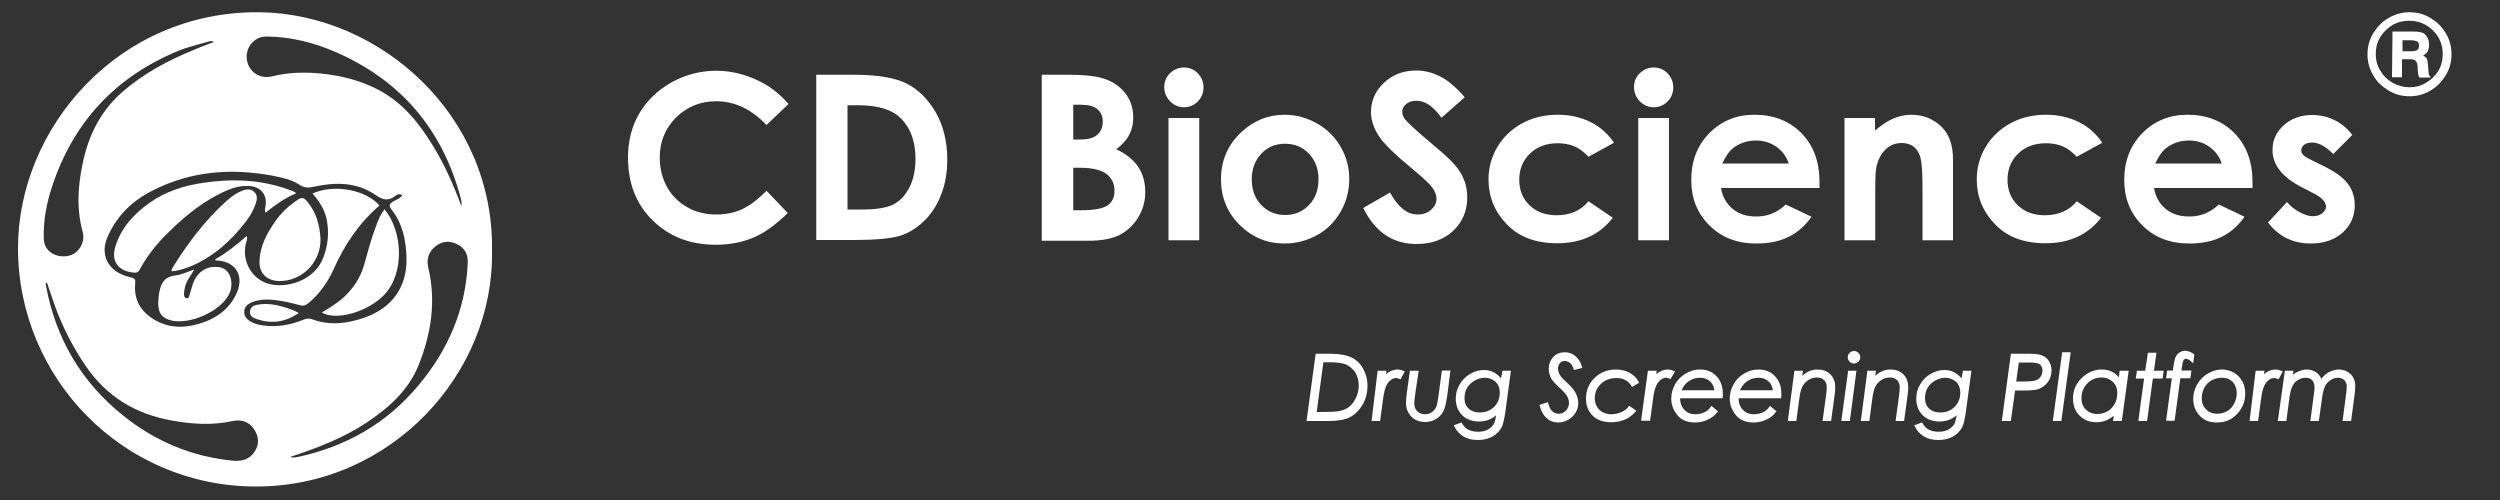<?xml version="1.0" encoding="utf-8"?>
<!-- Generator: Adobe Illustrator 23.0.0, SVG Export Plug-In . SVG Version: 6.00 Build 0)  -->
<svg version="1.1"  xmlns="http://www.w3.org/2000/svg" xmlns:xlink="http://www.w3.org/1999/xlink" x="0px" y="0px"
	 viewBox="0 0 1000 200" style="enable-background:new 0 0 1000 200;" xml:space="preserve">
<rect x="0" y="0" width="1000" height="200" fill="#333333" stroke="none"/>
<style type="text/css">
	.st0{fill:#fff;}
	.st1{fill:#fff;stroke:#fff;stroke-miterlimit:10;}
</style>
<g>
	<g>
		<g>
			<path class="st0" d="M980.6,21.7c0,3-0.7,5.8-2.3,8.4s-3.5,4.6-6.1,6.1c-2.6,1.6-5.4,2.3-8.4,2.3s-5.8-0.7-8.4-2.3
				s-4.7-3.5-6.1-6.1c-1.6-2.6-2.3-5.4-2.3-8.4s0.7-5.8,2.3-8.4s3.5-4.6,6.1-6.1s5.4-2.3,8.4-2.3s5.8,0.7,8.4,2.3s4.6,3.5,6.1,6.1
				C979.9,15.9,980.6,18.7,980.6,21.7z M977.1,21.7c0-3.7-1.2-6.8-3.9-9.5c-2.6-2.6-5.8-3.9-9.5-3.9s-6.8,1.2-9.5,3.9
				s-3.9,5.8-3.9,9.3c0,2.5,0.5,4.6,1.8,6.7c1.2,2.1,2.8,3.7,4.9,4.9c2.1,1.2,4.4,1.8,6.7,1.8c2.5,0,4.6-0.5,6.7-1.8
				c2.1-1.2,3.7-2.8,4.9-4.7C976.6,26.2,977.1,24,977.1,21.7z M957,12.6h8.1c1.8,0,3,0.2,3.9,0.5s1.4,1.1,1.9,1.8s0.7,1.8,0.7,3
				c0,1.1-0.2,1.8-0.5,2.5s-0.9,1.2-1.8,1.8c0.7,0.4,1.1,0.9,1.4,1.2c0.2,0.5,0.4,1.2,0.5,2.5c0.2,2.3,0.2,3.7,0.4,4
				c0.2,0.4,0.4,0.7,0.7,1.1h-4.6c-0.2-0.5-0.4-0.9-0.4-1.2s-0.2-0.9-0.2-1.8c0-1.6-0.2-2.6-0.4-3s-0.4-0.7-0.7-0.9
				s-1.1-0.4-1.9-0.4h-3.3v7.2h-4L957,12.6L957,12.6z M961,16.1v4.4h3.3c1.2,0,2.1-0.2,2.6-0.5s0.7-0.9,0.7-1.8
				c0-0.7-0.2-1.4-0.7-1.6s-1.2-0.5-2.6-0.5H961z"/>
		</g>
	</g>
	<g>
		<path class="st0" d="M196.8,100.3c0.9,49.1-40.3,94.3-94.3,94.3c-53,0.1-95.3-43.1-95.3-95.4c0-47.8,40-95,96.9-94.3
			C152,5.6,197.7,46,196.8,100.3z M151.8,82.2c-8.3,7.1-14.1,15.9-18.4,25.6c-2.4,5.2-5.6,9.8-10.1,13.5c-1,0.8-1.9,1.2-3.2,0.8
			c-2.7-0.7-5.4-1.4-8.1-1.8c-3.8-0.6-7.7-0.9-11.5,0.7c-1.5,0.7-2.7,1.7-2.8,3.6c-0.1,1.8,0.9,3,2.3,3.9c1.7,1,3.5,1.5,5.5,1.7
			c5.4,0.7,10.6-0.2,15.6-2.2c1.2-0.5,2.3-0.8,3.7-0.3c7.1,2.6,14.1,1.8,21.1-0.7c11.1-3.9,17-12.4,16.7-23.9
			c-0.2-6.9-1.5-13.6-6-19.3c-1.3-1.7-0.7-2.4,0.8-3.3c1.2-0.7,2.6-1,3.5-2.4c-1.1-0.7-2-0.4-2.7,0.2c-2.9,2.3-5.1,1.7-8.1-0.4
			c-7.5-5.1-16-5.1-24.6-3.2c-2.1,0.5-3.8,0.5-5.7-0.8c-2.1-1.4-4.5-2.2-7-2.8c-4.3-1.1-8.8-1.7-13.2-2.1
			c-14.4-1.2-27.9,1.3-40.6,8.3c-7.2,4-12.7,9.9-16,17.5c-3,6.8,0,13.2,7.1,15.5c0.8,0.3,1.6,0.5,2.4,0.7c1.2,0.3,1.7,0.6,1.6,2.2
			c-0.6,5.8,1.5,10.5,6.3,13.8c5.8,4.1,12.3,4.5,18.9,2.6c7-2,12.7-5.9,15.6-12.9c2.7-6.7-0.8-12.1-8.1-12.5c-0.3,0-0.7,0.2-0.7-0.5
			c4.5-2.5,8.5-5.8,12.6-9.3c0.4,1.4-0.2,2.3-0.4,3.2c-1.6,7,2.5,14.2,9.4,16s18-1.2,21.6-10.5c1.9-4.9,2.4-10,1.4-15.2
			c-0.8-4.1-3-7.4-5.7-10.5C133.4,73.6,146.1,75.7,151.8,82.2z M184.6,82.6c0-0.6,0-1.2,0-1.7c-0.1-0.7-0.2-1.3-0.4-2
			C176.8,51.4,160.1,32,134,20.7c-8.6-3.7-17.7-6-27.3-6.1c-1.6,0-3,0.3-4.3,1.2c-3.4,2.2-4.6,6.4-3.1,10.1s5.4,5.7,9.7,4.6
			c6.4-1.6,12.9-1.7,19.3-1.1c8,0.8,15.8,2.7,23,6.5c9.8,5.1,16.4,13.4,22,22.6C177.9,66,181.5,74.2,184.6,82.6z M116,182.8
			c1.4,0.4,2.4,0.1,3.5-0.1c19.2-4.2,35.4-13.5,48-28.7c11.8-14.1,18.7-30.2,19.6-48.6c0.2-3.5-1.1-6.2-4.2-7.7
			c-3-1.5-6.1-1.3-8.8,0.9c-2.6,2.1-3.6,5.1-2.8,8.4c3.2,13.4,1.2,26.4-3.8,38.9c-4.1,10.3-12.1,17.3-21.1,23.3
			C137.1,175.3,126.9,179.2,116,182.8z M18.8,113.1c-0.1,0-0.3,0-0.4,0c0,0.3-0.2,0.5-0.1,0.7c3.8,21.2,14,38.8,30.8,52.3
			c12.9,10.4,27.6,16.6,44.3,18.2c3.8,0.3,6.7-0.8,8.6-3.9c1.8-2.9,1.5-5.9-0.3-8.6c-2-3.2-5.3-4.1-8.6-3.4
			c-8.2,1.8-16.2,1.3-24.4-0.2c-14.6-2.6-26.3-9.7-34.6-22.1c-4.9-7.2-8.9-15-11.9-23.1C21,119.8,20,116.4,18.8,113.1z M85.6,16.8
			c-0.9-0.6-1.5-0.3-2.1-0.2c-4,1.2-8.2,2.1-12.1,3.7C46.2,30.7,29.3,48.8,20.8,74.7c-2.2,6.7-3.5,13.5-3.3,20.7
			c0.1,2.3,0.9,4.1,2.7,5.5c2.6,2,6.8,2.2,9.5,0.5s4.3-5.4,3.4-8.6c-2.5-8.9-2-17.7-0.2-26.6c2.2-11.3,6.9-21.3,15.7-29.1
			c8.7-7.7,18.7-13,29.3-17.3C80.4,18.7,83,17.8,85.6,16.8z"/>
		<path class="st0" d="M106.2,85.1c-0.5-1.2-0.1-1.8,0-2.6c0.8-4.5-1.8-7.8-6.4-8.1c-3.1-0.2-6,0.5-8.9,1.7
			C81.8,80,74.3,86.1,67.3,93c-4.5,4.4-8.4,9.2-11.4,14.8c-0.6,1.2-1.4,1.4-2.7,1.2c-5.9-0.6-8.8-4.5-7.1-10.2
			C48.4,91.1,53.6,85.5,60,81s13.8-6.8,21.4-7.9c11.6-1.7,23.1-1.3,34.2,2.8c0.9,0.3,2,0.6,2.9,1.4C114,79.2,110,82,106.2,85.1z"/>
		<path class="st0" d="M128.2,95.6c0.2,9.3-7.5,17-16.6,16.8c-5-0.1-8.1-3.2-7.8-8.3c0.3-5.9,3.1-11,6.4-15.7
			c2.4-3.4,5.4-6.2,8.9-8.5c1.5-1,2.4-0.9,3.6,0.5C126.6,84.9,127.9,90.2,128.2,95.6z"/>
		<path class="st0" d="M153.8,83.7c7.2,8.7,8.2,25.3,0,34.1c-6.4,6.8-19.2,10.7-25.1,7.2c3.1-1.8,6.1-3.7,8.7-6
			c3.9-3.6,6.7-7.8,8.2-12.9c1.5-5.3,2.9-10.7,4.9-15.9C151.3,87.9,152.3,85.7,153.8,83.7z"/>
		<path class="st0" d="M77.7,107.8c-1.5,2.7-3.5,4.9-3.9,8c-0.1,0.6-0.2,1.2-0.2,1.7c0,0.8,0.1,1.7,1,1.8c1,0.1,1.1-0.8,1.3-1.5
			c0.6-2,1-3.9,1.9-5.8c1.9-3.7,5.2-5.6,9.3-5.2c2.6,0.2,4.3,1.7,5.1,4.2c0.7,2.5,0.4,4.9-0.8,7.1c-3.6,6.6-15.5,11.8-22.8,10.1
			c-3.7-0.9-5.2-2.7-5.3-6.6c0-1.4,0.1-2.7,0.3-4c0.6-3.8,1.8-6.8,6.4-7.4C72.7,109.9,75.2,108.6,77.7,107.8z"/>
		<path class="st0" d="M68.6,108.5c0-0.9,0.4-1.4,0.8-2c6-9.6,12.8-18.6,21.3-26.2c1.8-1.6,3.7-3,5.9-3.9c1.7-0.7,3.5-1.1,5,0.3
			c1.6,1.4,1.2,3.3,0.6,5c-0.9,2.6-2.3,4.9-3.9,7c-6,7.8-13.1,14.1-22.2,17.9C73.7,107.5,71.2,108.4,68.6,108.5z"/>
		<path class="st0" d="M119.5,125.2c-5.4,3.7-10.8,4.4-16.6,2.5c-1.5-0.5-3.2-1.2-2.9-3.3c0.3-2,2-2.4,3.6-2.6
			c3.7-0.6,7.4,0.2,10.9,1.3C116,123.6,117.6,124.1,119.5,125.2z"/>
	</g>
	<g>
		<path class="st0" d="M315.4,41.6l-8.8,8.4c-6-6.3-12.7-9.5-20.2-9.5c-6.3,0-11.6,2.2-16,6.5c-4.3,4.3-6.5,9.7-6.5,16
			c0,4.4,1,8.3,2.9,11.8c1.9,3.4,4.6,6.1,8.1,8.1c3.5,2,7.4,2.9,11.7,2.9c3.7,0,7-0.7,10-2c3-1.4,6.4-3.8,10-7.5l8.5,8.9
			c-4.9,4.8-9.5,8.1-13.9,9.9c-4.3,1.8-9.3,2.8-14.9,2.8c-10.3,0-18.7-3.3-25.3-9.8c-6.6-6.5-9.8-14.9-9.8-25.1
			c0-6.6,1.5-12.5,4.5-17.6c3-5.1,7.3-9.3,12.8-12.4c5.6-3.1,11.6-4.7,18-4.7c5.5,0,10.7,1.2,15.8,3.5
			C307.4,34,311.7,37.3,315.4,41.6z"/>
		<path class="st0" d="M326.5,29.9h14.9c9.6,0,16.8,1.2,21.4,3.6c4.7,2.4,8.5,6.3,11.6,11.6c3,5.4,4.5,11.6,4.5,18.8
			c0,5.1-0.8,9.8-2.5,14.1c-1.7,4.3-4,7.8-7,10.6c-3,2.8-6.2,4.8-9.7,5.8s-9.5,1.6-18.1,1.6h-15.1V29.9z M339,42.1v41.7h5.8
			c5.8,0,9.9-0.7,12.5-2c2.6-1.3,4.7-3.5,6.4-6.7c1.6-3.1,2.5-7,2.5-11.5c0-7-2-12.5-5.9-16.3c-3.5-3.5-9.2-5.2-17-5.2H339z"/>
		<path class="st0" d="M416.7,96.1V29.9h10.4c6,0,10.4,0.4,13.2,1.2c4,1,7.1,3,9.5,5.8c2.3,2.8,3.5,6.2,3.5,10.1
			c0,2.5-0.5,4.8-1.6,6.9c-1.1,2.1-2.8,4-5.2,5.8c4,1.9,7,4.3,8.8,7.1c1.9,2.8,2.8,6.2,2.8,10.1c0,3.7-1,7.1-2.9,10.2
			c-1.9,3.1-4.4,5.3-7.4,6.9c-3,1.5-7.2,2.3-12.6,2.3H416.7z M429.3,41.9v13.9h2.8c3.1,0,5.4-0.6,6.8-1.9c1.5-1.3,2.2-3,2.2-5.3
			c0-2.1-0.7-3.7-2.1-4.9c-1.4-1.2-3.6-1.8-6.5-1.8H429.3z M429.3,67.1v17h3.2c5.2,0,8.8-0.7,10.6-2c1.8-1.3,2.7-3.2,2.7-5.8
			c0-2.8-1.1-5.1-3.2-6.7c-2.1-1.6-5.7-2.5-10.6-2.5H429.3z"/>
		<path class="st0" d="M473.6,27c2.2,0,4,0.8,5.5,2.3c1.5,1.6,2.3,3.4,2.3,5.7c0,2.2-0.8,4.1-2.3,5.6c-1.5,1.5-3.3,2.3-5.5,2.3
			c-2.2,0-4-0.8-5.6-2.4c-1.5-1.6-2.3-3.5-2.3-5.7c0-2.2,0.8-4,2.3-5.5C469.6,27.8,471.4,27,473.6,27z M467.4,47.2h12.3v48.9h-12.3
			V47.2z"/>
		<path class="st0" d="M513.8,45.9c4.6,0,9,1.2,13,3.5c4.1,2.3,7.2,5.4,9.5,9.4c2.3,4,3.4,8.2,3.4,12.8c0,4.6-1.1,8.9-3.4,13
			c-2.3,4-5.4,7.2-9.4,9.4s-8.3,3.4-13.1,3.4c-7,0-13-2.5-18-7.5c-5-5-7.4-11.1-7.4-18.2c0-7.6,2.8-14,8.4-19.1
			C501.8,48.1,507.4,45.9,513.8,45.9z M514,57.5c-3.8,0-7,1.3-9.5,4c-2.5,2.7-3.8,6-3.8,10.2c0,4.3,1.3,7.7,3.8,10.3
			c2.5,2.6,5.7,4,9.5,4c3.8,0,7-1.3,9.6-4c2.6-2.7,3.8-6.1,3.8-10.3s-1.3-7.6-3.8-10.2C521.1,58.8,517.9,57.5,514,57.5z"/>
		<path class="st0" d="M585.9,38.9l-9.3,8.2c-3.3-4.6-6.6-6.8-10-6.8c-1.7,0-3,0.4-4.1,1.3c-1.1,0.9-1.6,1.9-1.6,3
			c0,1.1,0.4,2.2,1.1,3.1c1,1.3,4.1,4.2,9.2,8.5c4.8,4,7.7,6.6,8.7,7.6c2.6,2.6,4.4,5,5.4,7.4c1.1,2.4,1.6,4.9,1.6,7.7
			c0,5.4-1.9,9.9-5.6,13.4c-3.8,3.5-8.6,5.3-14.7,5.3c-4.7,0-8.8-1.2-12.3-3.5c-3.5-2.3-6.5-5.9-9-10.9L556,77
			c3.2,5.8,6.8,8.8,11,8.8c2.2,0,4-0.6,5.4-1.9c1.5-1.3,2.2-2.7,2.2-4.4c0-1.5-0.6-3-1.7-4.5c-1.1-1.5-3.6-3.8-7.3-6.9
			c-7.2-5.9-11.9-10.4-14-13.6c-2.1-3.2-3.2-6.4-3.2-9.6c0-4.6,1.7-8.5,5.2-11.8c3.5-3.3,7.8-4.9,12.9-4.9c3.3,0,6.4,0.8,9.4,2.3
			C579.2,32.1,582.4,34.9,585.9,38.9z"/>
		<path class="st0" d="M645.6,57.1l-10.2,5.6c-1.9-2-3.8-3.4-5.7-4.2s-4.1-1.2-6.6-1.2c-4.6,0-8.3,1.4-11.1,4.1
			c-2.8,2.7-4.3,6.2-4.3,10.5c0,4.2,1.4,7.6,4.1,10.2c2.7,2.6,6.3,4,10.8,4c5.5,0,9.8-1.9,12.8-5.6l9.7,6.6
			c-5.2,6.8-12.7,10.2-22.2,10.2c-8.6,0-15.3-2.5-20.2-7.6c-4.9-5.1-7.3-11.1-7.3-17.9c0-4.7,1.2-9.1,3.6-13.1s5.7-7.1,9.9-9.4
			c4.2-2.3,9-3.4,14.2-3.4c4.9,0,9.2,1,13.1,2.9C640,50.7,643.2,53.5,645.6,57.1z"/>
		<path class="st0" d="M661.5,27c2.2,0,4,0.8,5.5,2.3c1.5,1.6,2.3,3.4,2.3,5.7c0,2.2-0.8,4.1-2.3,5.6c-1.5,1.5-3.3,2.3-5.5,2.3
			c-2.2,0-4-0.8-5.6-2.4c-1.5-1.6-2.3-3.5-2.3-5.7c0-2.2,0.8-4,2.3-5.5C657.5,27.8,659.3,27,661.5,27z M655.3,47.2h12.3v48.9h-12.3
			V47.2z"/>
		<path class="st0" d="M727.8,75.2h-39.4c0.6,3.5,2.1,6.2,4.6,8.3c2.5,2.1,5.6,3.1,9.5,3.1c4.6,0,8.5-1.6,11.8-4.8l10.3,4.9
			c-2.6,3.7-5.7,6.4-9.3,8.1c-3.6,1.8-7.9,2.6-12.8,2.6c-7.7,0-13.9-2.4-18.8-7.3s-7.2-10.9-7.2-18.2c0-7.5,2.4-13.7,7.2-18.6
			c4.8-4.9,10.8-7.4,18.1-7.4c7.7,0,14,2.5,18.8,7.4c4.8,4.9,7.2,11.4,7.2,19.5L727.8,75.2z M715.5,65.5c-0.8-2.7-2.4-4.9-4.8-6.7
			c-2.4-1.7-5.2-2.6-8.3-2.6c-3.4,0-6.4,1-9,2.9c-1.6,1.2-3.1,3.3-4.5,6.3H715.5z"/>
		<path class="st0" d="M737.7,47.2H750v5c2.8-2.3,5.3-4,7.6-4.9c2.3-0.9,4.6-1.4,6.9-1.4c4.9,0,9,1.7,12.4,5.1
			c2.8,2.9,4.3,7.1,4.3,12.8v32.3H769V74.7c0-5.8-0.3-9.7-0.8-11.6c-0.5-1.9-1.4-3.4-2.7-4.4s-2.9-1.5-4.8-1.5
			c-2.5,0-4.6,0.8-6.4,2.5c-1.8,1.7-3,4-3.7,6.9c-0.4,1.5-0.5,4.8-0.5,9.9v19.6h-12.3V47.2z"/>
		<path class="st0" d="M840.9,57.1l-10.2,5.6c-1.9-2-3.8-3.4-5.7-4.2s-4.1-1.2-6.6-1.2c-4.6,0-8.3,1.4-11.1,4.1
			c-2.8,2.7-4.3,6.2-4.3,10.5c0,4.2,1.4,7.6,4.1,10.2c2.7,2.6,6.3,4,10.8,4c5.5,0,9.8-1.9,12.8-5.6l9.7,6.6
			c-5.2,6.8-12.7,10.2-22.2,10.2c-8.6,0-15.3-2.5-20.2-7.6c-4.9-5.1-7.3-11.1-7.3-17.9c0-4.7,1.2-9.1,3.6-13.1s5.7-7.1,9.9-9.4
			s9-3.4,14.2-3.4c4.9,0,9.2,1,13.1,2.9C835.3,50.7,838.5,53.5,840.9,57.1z"/>
		<path class="st0" d="M901,75.2h-39.4c0.6,3.5,2.1,6.2,4.6,8.3c2.5,2.1,5.6,3.1,9.5,3.1c4.6,0,8.5-1.6,11.8-4.8l10.3,4.9
			c-2.6,3.7-5.7,6.4-9.3,8.1c-3.6,1.8-7.9,2.6-12.8,2.6c-7.7,0-13.9-2.4-18.8-7.3s-7.2-10.9-7.2-18.2c0-7.5,2.4-13.7,7.2-18.6
			c4.8-4.9,10.8-7.4,18.1-7.4c7.7,0,14,2.5,18.8,7.4s7.2,11.4,7.2,19.5L901,75.2z M888.7,65.5c-0.8-2.7-2.4-4.9-4.8-6.7
			c-2.4-1.7-5.2-2.6-8.3-2.6c-3.4,0-6.4,1-9,2.9c-1.6,1.2-3.1,3.3-4.5,6.3H888.7z"/>
		<path class="st0" d="M940.9,54l-7.6,7.6c-3.1-3.1-5.9-4.6-8.4-4.6c-1.4,0-2.5,0.3-3.2,0.9c-0.8,0.6-1.2,1.3-1.2,2.2
			c0,0.7,0.2,1.3,0.7,1.8c0.5,0.6,1.7,1.3,3.7,2.3l4.5,2.2c4.7,2.3,8,4.7,9.8,7.2c1.8,2.4,2.7,5.3,2.7,8.5c0,4.3-1.6,8-4.8,10.9
			c-3.2,2.9-7.5,4.4-12.8,4.4c-7.1,0-12.8-2.8-17.1-8.4l7.6-8.2c1.4,1.7,3.1,3,5.1,4.1c1.9,1,3.7,1.6,5.1,1.6c1.6,0,2.9-0.4,3.9-1.2
			c1-0.8,1.5-1.7,1.5-2.7c0-1.9-1.8-3.7-5.4-5.5l-4.1-2.1c-7.9-4-11.9-9-11.9-15c0-3.9,1.5-7.2,4.5-9.9c3-2.7,6.8-4.1,11.4-4.1
			c3.2,0,6.2,0.7,9,2.1C936.6,49.4,939,51.4,940.9,54z"/>
	</g>
</g>
<g>
	<path class="st1" d="M526.7,142h5.5c3.5,0,6.2,0.5,8.1,1.4s3.4,2.3,4.5,4.3s1.7,4.1,1.7,6.6c0,2.6-0.6,5.1-1.9,7.3
		s-2.9,3.8-4.8,4.8s-4.7,1.5-8.5,1.5h-8.1L526.7,142z M528.9,144.5l-2.8,20.8h2.3c3.5,0,5.8-0.1,6.9-0.3c1.7-0.3,3.2-0.8,4.4-1.7
		c1.2-0.8,2.2-2.1,3-3.7c0.8-1.6,1.3-3.4,1.3-5.4c0-2.1-0.5-3.8-1.4-5.4c-1-1.5-2.3-2.7-3.9-3.4c-1.4-0.7-3.8-1-7.2-1H528.9z"/>
	<path class="st1" d="M551.5,148.8h2.5l-0.3,2.4c0.7-0.9,1.4-1.6,2.4-2.1c0.9-0.5,1.9-0.8,2.9-0.8c0.7,0,1.4,0.2,2.2,0.5l-1.2,2.3
		c-0.6-0.2-1.1-0.4-1.5-0.4c-0.9,0-1.7,0.3-2.5,0.9c-0.8,0.6-1.5,1.5-2,2.6c-0.5,1.1-1,3-1.3,5.6l-1.1,8.1h-2.4L551.5,148.8z"/>
	<path class="st1" d="M564.4,148.8h2.5l-1.2,8c-0.3,2.4-0.5,3.8-0.5,4.5c0,1.4,0.4,2.6,1.3,3.5c0.9,0.9,2.1,1.4,3.6,1.4
		c1.2,0,2.3-0.4,3.2-1.1c0.9-0.7,1.5-1.6,1.9-2.8c0.2-0.6,0.4-1.9,0.7-4l1.3-9.6h2.4l-0.9,7.2c-0.4,3.5-0.9,5.9-1.4,7.4
		c-0.5,1.5-1.4,2.7-2.7,3.6c-1.3,0.9-2.8,1.4-4.6,1.4c-2.1,0-3.8-0.7-5.1-2c-1.3-1.4-2-3-2-5.1c0-0.8,0.1-1.8,0.2-2.8l0.2-1.7
		l0.1-0.7L564.4,148.8z"/>
	<path class="st1" d="M601.4,148.8h2.4l-2.2,16.2c-0.4,2.6-0.8,4.4-1.3,5.5c-0.7,1.4-1.8,2.6-3.4,3.6c-1.6,0.9-3.5,1.4-5.7,1.4
		c-2.2,0-4-0.4-5.5-1.3s-2.7-2.2-3.5-3.8l2.2-0.8c1.3,2.4,3.6,3.6,6.8,3.6c1.7,0,3.1-0.3,4.3-1c1.2-0.7,2.1-1.6,2.6-2.6
		c0.3-0.6,0.6-2,1-4.2l0.1-0.7c-2.1,2.3-4.6,3.4-7.6,3.4c-2.6,0-4.8-0.8-6.4-2.4c-1.6-1.6-2.4-3.7-2.4-6.3c0-1.9,0.5-3.7,1.5-5.4
		s2.3-3,4-4c1.7-1,3.5-1.5,5.2-1.5c1.5,0,2.8,0.3,4,1c1.2,0.7,2.3,1.7,3.2,3.1L601.4,148.8z M594.1,150.6c-1.6,0-3.1,0.4-4.5,1.2
		s-2.4,1.8-3.2,3.1c-0.8,1.3-1.1,2.8-1.1,4.4c0,1.9,0.6,3.4,1.8,4.5c1.2,1.1,2.8,1.7,4.8,1.7c2.4,0,4.5-0.8,6.1-2.4
		c1.6-1.6,2.4-3.6,2.4-6c0-2.1-0.7-3.8-2-4.9C597.1,151.2,595.7,150.6,594.1,150.6z"/>
	<path class="st1" d="M632.3,146.8l-2.4,0.6c-0.3-1.1-0.9-2-1.6-2.6s-1.6-0.9-2.4-0.9c-1,0-1.7,0.3-2.3,1s-0.9,1.5-0.9,2.6
		c0,1,0.3,2,1,3c0.4,0.7,1.4,1.7,2.9,3.1c1.6,1.4,2.7,2.8,3.3,4s0.9,2.4,0.9,3.6c0,1.3-0.3,2.5-1,3.6s-1.6,2.1-2.8,2.7s-2.4,1-3.7,1
		c-1.7,0-3.1-0.5-4.3-1.6s-2.1-2.6-2.6-4.6l2.4-0.8c0.4,1.5,1,2.7,1.8,3.4s1.8,1.1,2.9,1.1c1.3,0,2.3-0.5,3.2-1.4s1.4-2.1,1.4-3.4
		c0-1-0.3-2-0.8-2.9s-1.5-2.1-3-3.4c-1.6-1.5-2.6-2.6-3.1-3.3c-0.8-1.3-1.2-2.6-1.2-4.1c0-1.8,0.6-3.2,1.7-4.4s2.6-1.7,4.3-1.7
		c1.4,0,2.7,0.5,3.8,1.4S631.8,145,632.3,146.8z"/>
	<path class="st1" d="M655,152.9l-2,1.2c-1.4-2.3-3.6-3.4-6.5-3.4c-1.7,0-3.2,0.4-4.6,1.1c-1.4,0.8-2.5,1.8-3.3,3.1
		s-1.2,2.8-1.2,4.3c0,1.3,0.3,2.6,0.9,3.6c0.6,1.1,1.4,1.9,2.5,2.5c1.1,0.6,2.3,0.9,3.7,0.9c1.5,0,2.9-0.3,4.2-0.9
		c1.3-0.6,2.4-1.3,3.1-2.3l2,1.4c-1.3,1.4-2.6,2.4-4.1,3s-3.2,1-5.2,1c-3,0-5.4-0.8-7.1-2.5s-2.5-3.8-2.5-6.6c0-3,1.1-5.7,3.3-7.8
		s4.9-3.2,8.2-3.2c1.9,0,3.6,0.4,5.1,1.2S654.2,151.4,655,152.9z"/>
	<path class="st1" d="M659.6,148.8h2.5l-0.3,2.4c0.7-0.9,1.4-1.6,2.4-2.1c0.9-0.5,1.9-0.8,2.9-0.8c0.7,0,1.4,0.2,2.2,0.5L668,151
		c-0.6-0.2-1.1-0.4-1.5-0.4c-0.9,0-1.7,0.3-2.5,0.9c-0.8,0.6-1.5,1.5-2,2.6c-0.5,1.1-1,3-1.3,5.6l-1.1,8.1H657L659.6,148.8z"/>
	<path class="st1" d="M688.6,158.8h-17.1c0,2.3,0.6,4.1,1.8,5.4s2.8,2,4.9,2c1.3,0,2.6-0.3,3.7-0.8s2.1-1.3,2.8-2.3l1.8,1.5
		c-0.9,1.2-2.1,2.1-3.6,2.8s-3.1,1.1-4.8,1.1c-3,0-5.3-0.9-6.8-2.8s-2.3-3.9-2.3-6.3c0-1.9,0.5-3.7,1.5-5.5s2.4-3.1,4.1-4.1
		s3.5-1.5,5.5-1.5c2.4,0,4.5,0.8,6.1,2.5s2.4,3.8,2.4,6.3C688.7,157.6,688.7,158.1,688.6,158.8z M686.3,156.7
		c-0.1-1.8-0.7-3.3-1.8-4.4c-1.2-1.1-2.6-1.7-4.4-1.7c-1.9,0-3.6,0.5-5.1,1.6s-2.5,2.6-3.1,4.4H686.3z"/>
	<path class="st1" d="M712,158.8h-17.1c0,2.3,0.6,4.1,1.8,5.4s2.8,2,4.9,2c1.3,0,2.6-0.3,3.7-0.8s2.1-1.3,2.8-2.3l1.8,1.5
		c-0.9,1.2-2.1,2.1-3.6,2.8s-3.1,1.1-4.8,1.1c-3,0-5.3-0.9-6.8-2.8s-2.3-3.9-2.3-6.3c0-1.9,0.5-3.7,1.5-5.5s2.4-3.1,4.1-4.1
		s3.5-1.5,5.5-1.5c2.4,0,4.5,0.8,6.1,2.5s2.4,3.8,2.4,6.3C712.1,157.6,712.1,158.1,712,158.8z M709.7,156.7
		c-0.1-1.8-0.7-3.3-1.8-4.4c-1.2-1.1-2.6-1.7-4.4-1.7c-1.9,0-3.6,0.5-5.1,1.6s-2.5,2.6-3.1,4.4H709.7z"/>
	<path class="st1" d="M718.2,148.8h2.4l-0.4,3c1.9-2.3,4.2-3.5,6.8-3.5c2,0,3.6,0.6,4.8,1.8c1.2,1.2,1.8,2.8,1.8,4.9
		c0,0.8-0.1,2.2-0.4,4.1l-1.2,8.8h-2.4l1.2-8.8c0.3-1.9,0.4-3.3,0.4-4.2c0-1.3-0.4-2.4-1.2-3.2c-0.8-0.8-1.9-1.2-3.2-1.2
		c-1.3,0-2.5,0.3-3.6,1c-1.1,0.7-2,1.6-2.6,2.7c-0.6,1.1-1.1,2.9-1.4,5.4l-1.1,8.3h-2.4L718.2,148.8z"/>
	<path class="st1" d="M739.7,148.8h2.3l-2.5,19.1h-2.4L739.7,148.8z M741.6,140.9c0.5,0,1,0.2,1.4,0.6s0.6,0.8,0.6,1.4
		c0,0.6-0.2,1-0.6,1.4s-0.8,0.6-1.4,0.6c-0.6,0-1-0.2-1.4-0.6s-0.6-0.8-0.6-1.4c0-0.5,0.2-1,0.6-1.4S741.1,140.9,741.6,140.9z"/>
	<path class="st1" d="M747.4,148.8h2.4l-0.4,3c1.9-2.3,4.2-3.5,6.8-3.5c2,0,3.6,0.6,4.8,1.8c1.2,1.2,1.8,2.8,1.8,4.9
		c0,0.8-0.1,2.2-0.4,4.1l-1.2,8.8h-2.4l1.2-8.8c0.3-1.9,0.4-3.3,0.4-4.2c0-1.3-0.4-2.4-1.2-3.2c-0.8-0.8-1.9-1.2-3.2-1.2
		c-1.3,0-2.5,0.3-3.6,1c-1.1,0.7-2,1.6-2.6,2.7c-0.6,1.1-1.1,2.9-1.4,5.4l-1.1,8.3h-2.4L747.4,148.8z"/>
	<path class="st1" d="M785.6,148.8h2.4l-2.2,16.2c-0.4,2.6-0.8,4.4-1.3,5.5c-0.7,1.4-1.8,2.6-3.4,3.6c-1.6,0.9-3.5,1.4-5.7,1.4
		c-2.2,0-4-0.4-5.5-1.3s-2.7-2.2-3.5-3.8l2.2-0.8c1.3,2.4,3.6,3.6,6.8,3.6c1.7,0,3.1-0.3,4.3-1s2.1-1.6,2.6-2.6c0.3-0.6,0.6-2,1-4.2
		l0.1-0.7c-2.1,2.3-4.6,3.4-7.6,3.4c-2.6,0-4.8-0.8-6.4-2.4c-1.6-1.6-2.4-3.7-2.4-6.3c0-1.9,0.5-3.7,1.5-5.4s2.3-3,4-4
		c1.7-1,3.5-1.5,5.2-1.5c1.5,0,2.8,0.3,4,1s2.3,1.7,3.2,3.1L785.6,148.8z M778.3,150.6c-1.6,0-3.1,0.4-4.5,1.2s-2.4,1.8-3.2,3.1
		c-0.8,1.3-1.1,2.8-1.1,4.4c0,1.9,0.6,3.4,1.8,4.5c1.2,1.1,2.8,1.7,4.8,1.7c2.4,0,4.5-0.8,6.1-2.4c1.6-1.6,2.4-3.6,2.4-6
		c0-2.1-0.7-3.8-2-4.9C781.3,151.2,779.8,150.6,778.3,150.6z"/>
	<path class="st1" d="M804.8,142h7c2.3,0,4,0.2,5,0.7c1,0.4,1.8,1.1,2.4,2.1s0.9,2.1,0.9,3.4c0,1.7-0.5,3.2-1.4,4.4
		s-2.2,2.1-3.6,2.6c-1.1,0.3-2.9,0.5-5.6,0.5h-3.9l-1.7,12.2h-2.6L804.8,142z M807.1,144.5l-1.2,8.6h3.6c2.4,0,4.1-0.2,5-0.5
		s1.7-0.9,2.2-1.7s0.8-1.7,0.8-2.7c0-0.8-0.2-1.5-0.6-2.1s-0.9-1-1.6-1.2c-0.7-0.2-1.9-0.4-3.7-0.4H807.1z"/>
	<path class="st1" d="M825.3,141.4h2.4l-3.6,26.5h-2.4L825.3,141.4z"/>
	<path class="st1" d="M848.3,167.9h-2.5l0.4-2.9c-2.2,2.2-4.7,3.4-7.6,3.4c-2.6,0-4.7-0.8-6.4-2.5s-2.5-3.8-2.5-6.5
		c0-3,1.1-5.7,3.3-7.8s4.7-3.3,7.7-3.3c1.6,0,3,0.3,4.2,1s2.2,1.7,3,3.1l0.4-3.6h2.6L848.3,167.9z M838.9,166.1c1.6,0,3-0.4,4.3-1.1
		s2.3-1.8,3.1-3.2c0.8-1.4,1.1-2.9,1.1-4.6c0-2-0.6-3.6-1.9-4.8s-2.9-1.9-4.9-1.9c-2.3,0-4.4,0.8-6,2.5c-1.7,1.7-2.5,3.8-2.5,6.3
		c0,2,0.6,3.7,1.9,4.9S836.9,166.1,838.9,166.1z"/>
	<path class="st1" d="M859.6,141.6h2.4l-1,7.2h3.9l-0.3,2.1h-3.9l-2.3,17h-2.5l2.3-17h-3.3l0.3-2.1h3.3L859.6,141.6z"/>
	<path class="st1" d="M877.2,142l-0.3,2.3c-0.9-0.8-1.7-1.3-2.5-1.3c-0.5,0-0.9,0.2-1.3,0.7c-0.4,0.5-0.6,1.4-0.8,2.9l-0.3,2.1h4
		l-0.3,2.1h-4l-2.3,17h-2.4l2.3-17h-2.3l0.3-2.1h2.3l0.2-1.7c0.3-2,0.6-3.3,0.9-4c0.3-0.7,0.8-1.2,1.4-1.6c0.6-0.4,1.3-0.6,2.1-0.6
		C875.2,140.9,876.2,141.3,877.2,142z"/>
	<path class="st1" d="M888.8,148.3c1.6,0,3.1,0.4,4.5,1.2s2.4,1.9,3.2,3.3s1.1,3,1.1,4.7c0,2-0.5,3.9-1.5,5.6s-2.3,3-3.9,4
		s-3.5,1.4-5.6,1.4c-2.6,0-4.7-0.8-6.3-2.5s-2.5-3.8-2.5-6.4c0-2,0.5-3.9,1.5-5.6s2.3-3.1,4-4.1S886.8,148.3,888.8,148.3z
		 M888.7,150.6c-1.5,0-3,0.4-4.3,1.1s-2.4,1.8-3.1,3.1s-1.1,2.8-1.1,4.4c0,2,0.6,3.7,1.9,4.9c1.2,1.3,2.9,1.9,4.8,1.9
		c1.5,0,2.9-0.4,4.2-1.1s2.2-1.8,3-3.2c0.7-1.4,1.1-2.9,1.1-4.4c0-1.3-0.3-2.5-0.8-3.5s-1.3-1.8-2.3-2.4S889.9,150.6,888.7,150.6z"
		/>
	<path class="st1" d="M902.7,148.8h2.5l-0.3,2.4c0.7-0.9,1.4-1.6,2.4-2.1c0.9-0.5,1.9-0.8,2.9-0.8c0.7,0,1.4,0.2,2.2,0.5l-1.2,2.3
		c-0.6-0.2-1.1-0.4-1.5-0.4c-0.9,0-1.7,0.3-2.5,0.9c-0.8,0.6-1.5,1.5-2,2.6s-1,3-1.3,5.6l-1.1,8.1h-2.4L902.7,148.8z"/>
	<path class="st1" d="M914.4,148.8h2.4l-0.4,2.7c0.7-1,1.7-1.8,2.8-2.3s2.3-0.9,3.5-0.9c1.4,0,2.7,0.4,3.8,1.3
		c0.9,0.7,1.5,1.7,1.9,3c0.9-1.4,1.9-2.4,3.2-3.2c1.3-0.7,2.6-1.1,3.9-1.1c1.8,0,3.2,0.6,4.4,1.7c1.1,1.1,1.7,2.6,1.7,4.4
		c0,0.8-0.1,1.8-0.2,3l-1.4,10.5h-2.4l1.2-9.2c0.3-1.9,0.4-3.3,0.4-4.2c0-1.1-0.4-2-1.1-2.8c-0.7-0.7-1.7-1.1-2.9-1.1
		c-1.3,0-2.4,0.4-3.5,1.2c-1.1,0.8-1.9,1.7-2.3,2.8s-0.8,2.4-1,4.1l-1.3,9.2h-2.4l1.4-10.5c0.2-1.1,0.2-2,0.2-2.7
		c0-1.2-0.4-2.2-1.1-3c-0.7-0.7-1.7-1.1-2.9-1.1c-1,0-1.9,0.2-2.9,0.7c-0.9,0.5-1.7,1.1-2.2,1.8s-1,1.7-1.3,2.8s-0.5,2.1-0.6,3
		l-1.2,9h-2.4L914.4,148.8z"/>
</g>
</svg>
